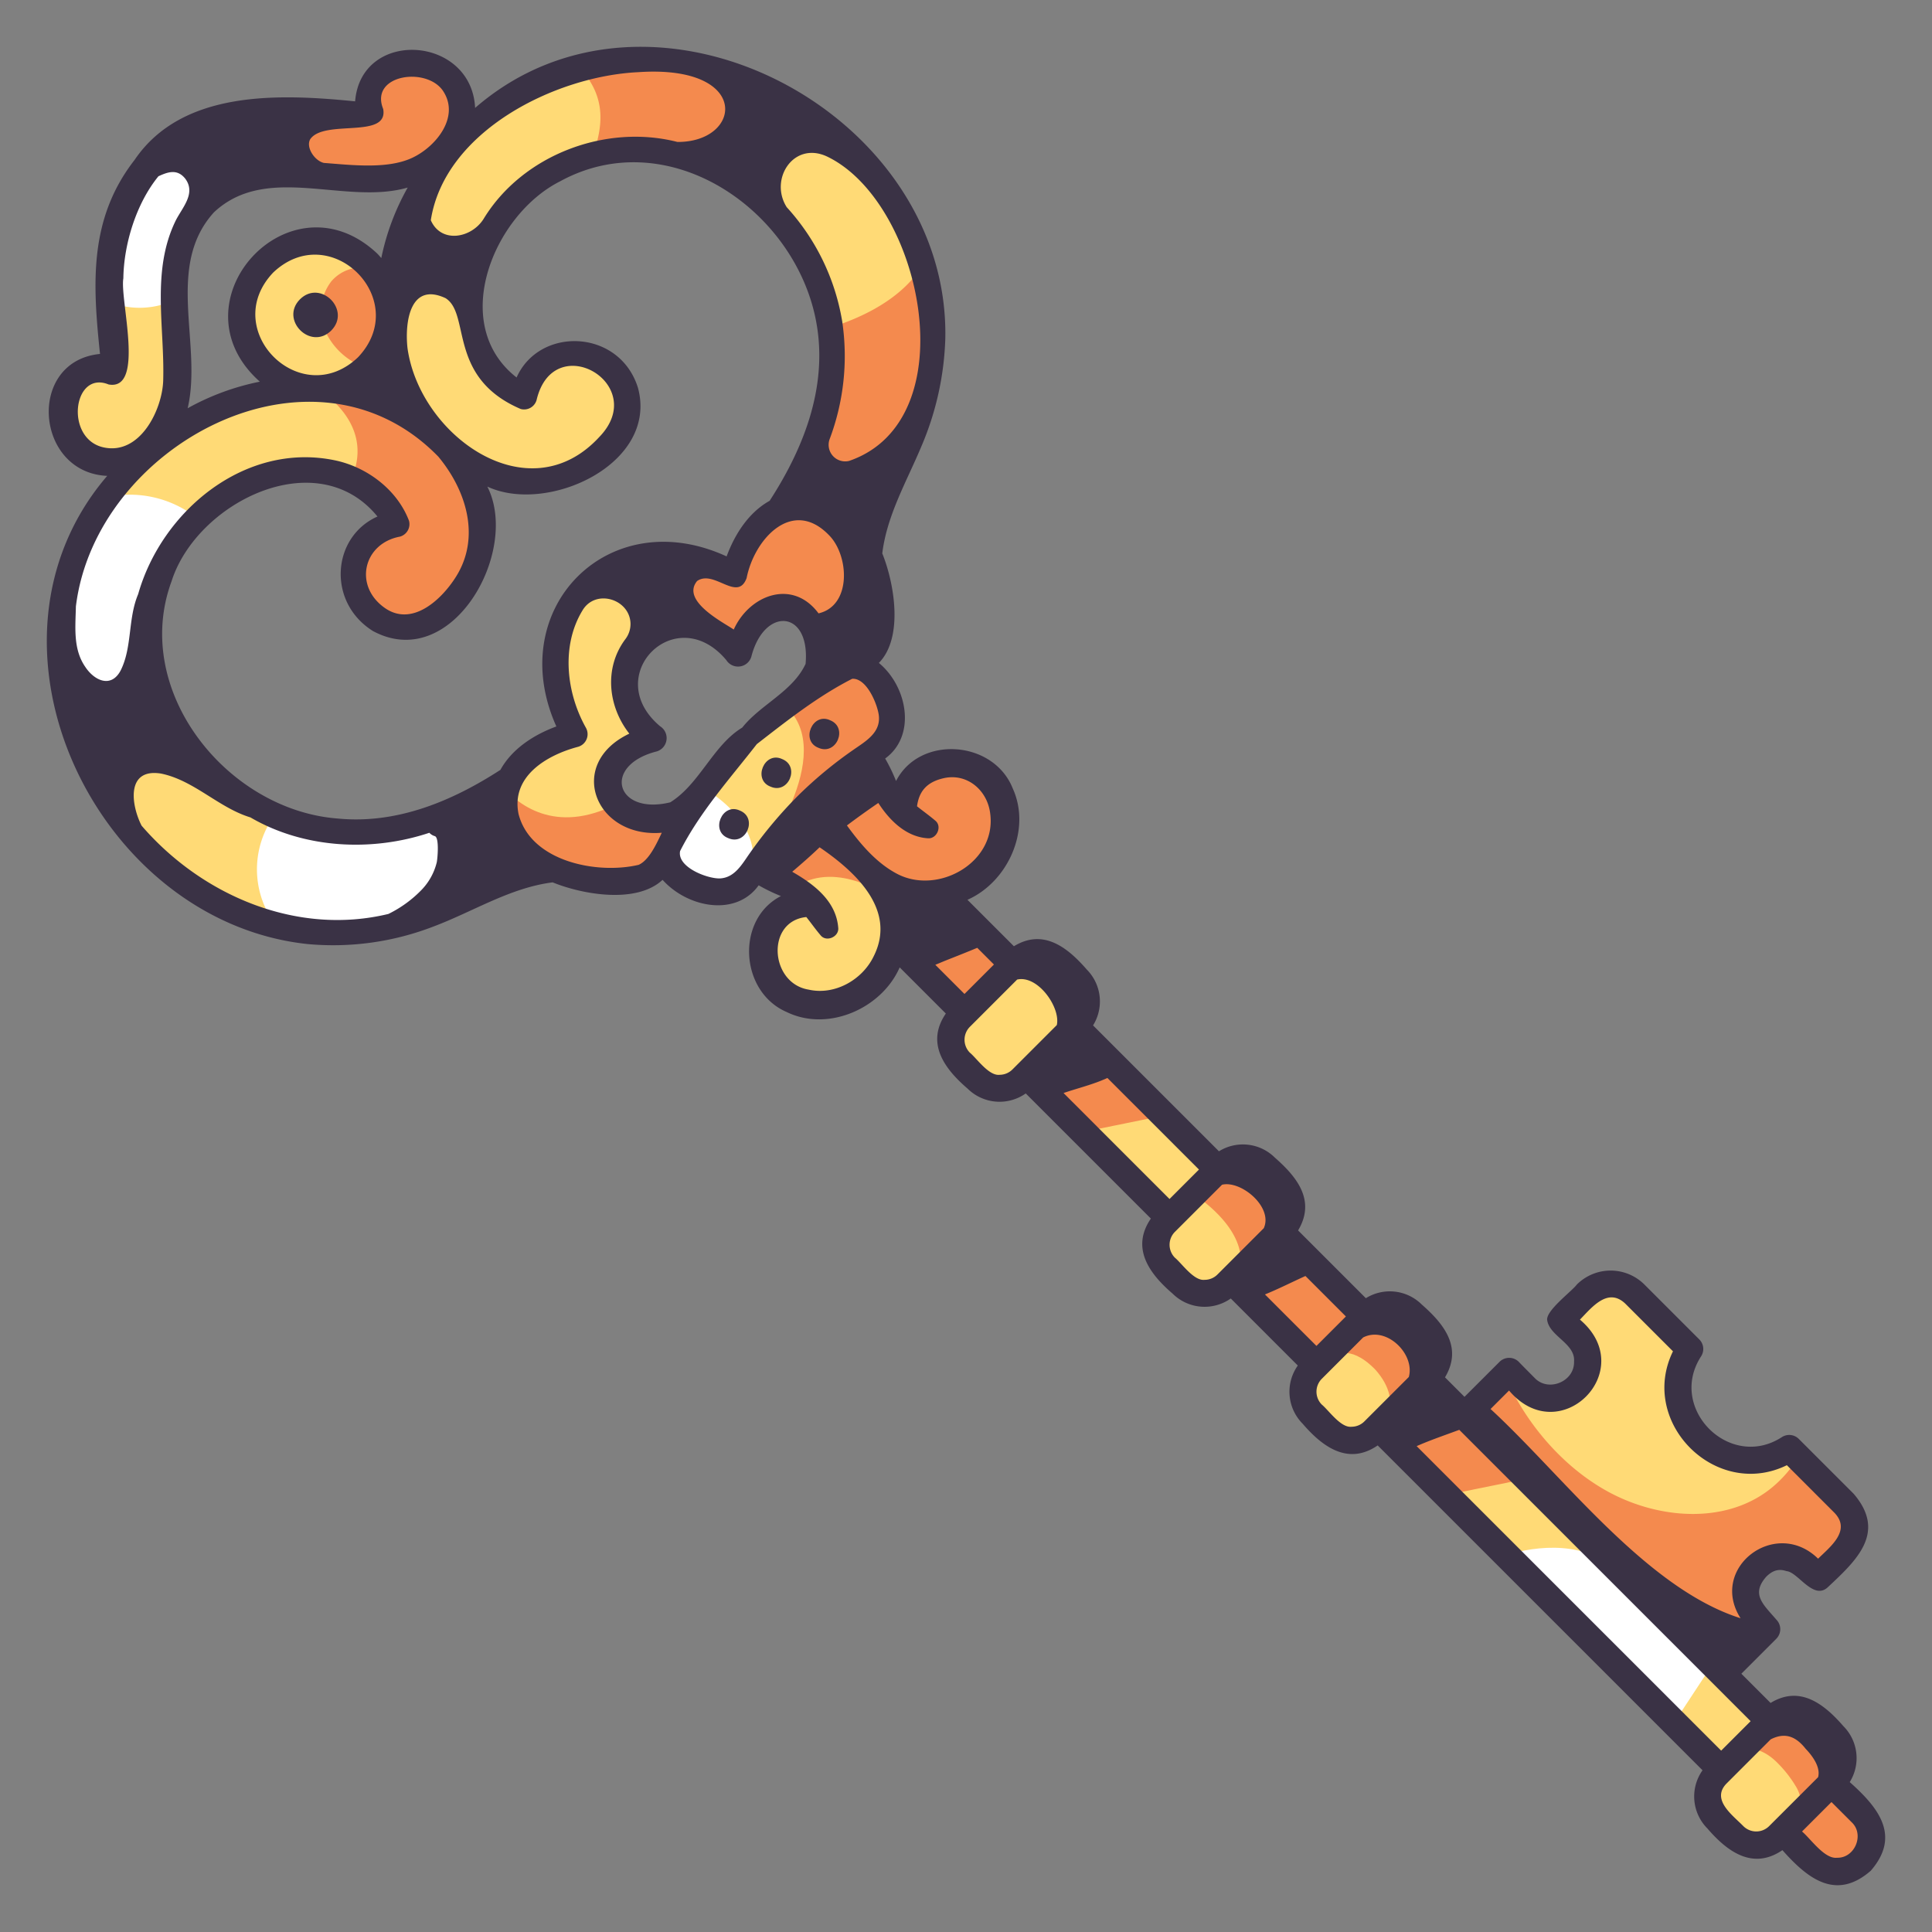 <svg height="512" viewBox="0 0 500 500" width="512" xmlns="http://www.w3.org/2000/svg"><rect x="0" y="0" width="500" height="500" fill="#808080" stroke="none"/><g id="Layer_4" data-name="Layer 4"><path d="m28.731 95.884s-17.265-.742-10.579 13.076 15.989 10.226 15.989 10.226 13.524-6.449 10.61-20.6-1.309-38.637 12.037-49.9c0 0 16.7-8.325 34.268-1.577 0 0 21.1 1.128 29.322-12.707 0 0 3.778-13.3-7.139-17.126s-20.808 2.424-17.705 12.224l-31.642-.4s-23.6.823-31.344 24.976c0 0-7.959 16.03-2.871 34.433z" fill="#ffda76"/><circle cx="81.532" cy="81.646" fill="#ffda76" r="18.714"/><path d="m194.429 24.239s-14.931-10.837-34.8-8.26c-.806.105-33.9-.148-55.206 39.457l-6.532 42.605-42.6 6.537c-39.605 21.311-39.821 54.479-39.457 55.206 0 0-1.43 5.444 8.259 34.8 6.824 20.67 24.853 38.666 53.536 45.539s52.526-16.9 52.526-16.9c16.358 8.723 35.987 4 35.987 4l5.434-3.29c15.993 15.371 24.806 1.4 24.806 1.4l10.78 5.214-11.581 17.753 12.723 12 18.244-4.8 5.4-12.633 17.972 17.973-5.689 6.78 4.9 8.918 10.007 5.986 8.235-3.509 34.9 34.9-2.726 11.451 11.225 8.792 8.04-2.249 21.265 21.628-3.89 9.2 11.203 10.833 9.222-3.5 88.332 88.33c-4.544 7.088-2 10.723 4.362 17.084s11.632.364 11.632.364c15.033 15.033 20.549 6.541 20.835 6.073.468-.286 8.96-5.8-6.074-20.835 0 0 6-5.271-.363-11.632s-10-8.906-17.085-4.362l-88.331-88.329 3.5-9.223-10.843-11.206-9.2 3.89-21.629-21.265 2.249-8.04-8.792-11.226-11.45 2.726-34.9-34.9 3.508-8.234-5.986-10.008-8.917-4.9-6.781 5.69-17.965-17.967 12.633-5.4 4.795-18.244-12-12.723-17.752 11.575-5.213-10.78s13.967-8.814-1.4-24.806l3.289-5.434s4.726-19.63-4-35.987c0 0 23.776-23.843 16.9-52.526s-24.191-49.275-45.537-53.536zm16.032 154.89-17.836 13.61-.016.021-.02.016-13.609 17.837c-8.969 4.481-18.219-3.466-18.219-3.466-9.258-10.941 7.341-15.661 7.341-15.661-12.92-10.306-2.475-24.937-2.151-25.385.448-.324 15.079-10.769 25.384 2.151 0 0 4.72-16.6 15.662-7.341.003-.001 7.945 9.25 3.464 18.218zm-1.78-57.033-19.268 25.804s-22.367-11.326-38.23 3.394l-.017.019-.02.017c-14.72 15.863-3.394 38.23-3.394 38.23l-25.807 19.267c-45.828 18.876-72.857-15.059-72.857-15.059-31.079-48.891 17.192-70.41 17.192-70.41 23.735-10.433 35.385 12.482 35.385 12.482s-18.226 8.673-6.775 21.577 23.809-3.453 23.809-3.453c11.841-19.284 2.859-31.9 1.557-33.561 1.656 1.3 14.276 10.285 33.561-1.556 0 0 16.357-12.36 3.453-23.81s-21.577 6.776-21.577 6.776-22.915-11.65-12.483-35.385c0 0 21.519-48.272 70.41-17.192.001.004 33.937 27.033 15.061 72.864z" fill="#ffda76"/><path d="m194.429 24.239s-14.931-10.837-34.8-8.26c-.806.105-33.9-.148-55.206 39.457l-6.532 42.605-42.6 6.537c-39.605 21.311-39.821 54.479-39.457 55.206 0 0-1.43 5.444 8.259 34.8 6.824 20.67 24.853 38.666 53.536 45.539s52.526-16.9 52.526-16.9c16.358 8.723 35.987 4 35.987 4l5.434-3.29c15.993 15.371 24.806 1.4 24.806 1.4l10.78 5.214-11.581 17.753 12.723 12 18.244-4.8 5.4-12.633 17.972 17.973-5.689 6.78 4.9 8.918 10.007 5.986 8.235-3.509 34.9 34.9-2.726 11.451 11.225 8.792 8.04-2.249 21.265 21.628-3.89 9.2 11.203 10.833 9.222-3.5 88.332 88.33c-4.544 7.088-2 10.723 4.362 17.084s11.632.364 11.632.364c15.033 15.033 20.549 6.541 20.835 6.073.468-.286 8.96-5.8-6.074-20.835 0 0 6-5.271-.363-11.632s-10-8.906-17.085-4.362l-88.331-88.329 3.5-9.223-10.843-11.206-9.2 3.89-21.629-21.265 2.249-8.04-8.792-11.226-11.45 2.726-34.9-34.9 3.508-8.234-5.986-10.008-8.917-4.9-6.781 5.69-17.965-17.967 12.633-5.4 4.795-18.244-12-12.723-17.752 11.575-5.213-10.78s13.967-8.814-1.4-24.806l3.289-5.434s4.726-19.63-4-35.987c0 0 23.776-23.843 16.9-52.526s-24.191-49.275-45.537-53.536zm16.032 154.89-17.836 13.61-.016.021-.02.016-13.609 17.837c-8.969 4.481-18.219-3.466-18.219-3.466-9.258-10.941 7.341-15.661 7.341-15.661-12.92-10.306-2.475-24.937-2.151-25.385.448-.324 15.079-10.769 25.384 2.151 0 0 4.72-16.6 15.662-7.341.003-.001 7.945 9.25 3.464 18.218zm-1.78-57.033-19.268 25.804s-22.367-11.326-38.23 3.394l-.017.019-.02.017c-14.72 15.863-3.394 38.23-3.394 38.23l-25.807 19.267c-45.828 18.876-72.857-15.059-72.857-15.059-31.079-48.891 17.192-70.41 17.192-70.41 23.735-10.433 35.385 12.482 35.385 12.482s-18.226 8.673-6.775 21.577 23.809-3.453 23.809-3.453c11.841-19.284 2.859-31.9 1.557-33.561 1.656 1.3 14.276 10.285 33.561-1.556 0 0 16.357-12.36 3.453-23.81s-21.577 6.776-21.577 6.776-22.915-11.65-12.483-35.385c0 0 21.519-48.272 70.41-17.192.001.004 33.937 27.033 15.061 72.864z" fill="#ffda76"/><path d="m379.155 365.5 10.068-10.069s9.4 13.361 18.969 3.794c0 0 7.587-5.278-4.289-18.474l5.113-5.113a10.731 10.731 0 0 1 15.175 0l13.2 13.2s-9.732 12.04 3.628 24.411c0 0 7.588 10.556 20.783 2.639l18.16 18.161-9.583 13.838s-7.752-9.4-15.834-1.319c0 0-8.33 5.69 0 14.02 0 0-8.767 8.931-26.532-7.282s-48.858-47.806-48.858-47.806z" fill="#ffda76"/><g fill="#f48a4e"><path d="m278.863 267.523-11.49 11.49 13.769 13.77 19.09-3.89z"/><path d="m318.808 331.903 21.265 21.628 13.308-13.307-21.629-21.265z"/><path d="m373.592 387.05c6.726-1.354 16.04-3.25 22.125-4.49l-25.8-25.8-13.308 13.308z"/><path d="m458.251 445.094-2.636-2.636-5.356 10.306s4.558-1.716 9.635 3.361a31.058 31.058 0 0 1 5.1 6.573 8.928 8.928 0 0 1 -1.534 10.634l-2.518 2.518c15.033 15.033 20.549 6.541 20.835 6.073.468-.286 8.96-5.8-6.074-20.835a8 8 0 0 0 2.521-6.235 40.712 40.712 0 0 0 -1.654-3.96 12.744 12.744 0 0 0 -1.23-1.437c-6.366-6.356-10.001-8.906-17.089-4.362z"/><path d="m247.012 194.6-17.756 11.576-3.811-7.88-1.4-2.9s13.968-8.813-1.4-24.806l1.594-2.632-13.73 6.438c-.051.295-.111.591-.184.888v.01q-.1.414-.233.828c-.009.029-.017.058-.026.087-.082.252-.176.505-.276.757-.019.049-.035.1-.054.146-.122.3-.254.591-.4.886l-6.136 4.672c14.025 12.5-6.966 40.142-6.966 40.142l9.79 6.594c10.984-6.956 24.176 2.863 25.1 3.424s7.8 2.965 8.572 2.562c.269-.14 2.751-.157 5.976-.333l-4.091-4.091 12.633-5.4 4.795-18.245z"/><path d="m160.976 207.324c-16.218 8.984-26.41 1.612-31.362-4.218l-2.377 1.774 3.17 18.465c16.306 8.54 35.73 3.869 35.73 3.869l5.434-3.29 5.486-12.541c-7.522 2.359-14.757-3.007-16.081-4.059z"/><path d="m213.6 85.166c1.71 10.344.933 22.734-4.914 36.93l-19.273 25.804a44.631 44.631 0 0 0 -19.121-4.149c1.752 4.326 4.648 11.486 7.3 18.1 4.444-.293 9.463 1.04 13.739 6.4 0 0 4.72-16.6 15.662-7.341a22.292 22.292 0 0 1 4.763 10.958c4.445-.915 9.491-1.942 13.607-2.776l1.7-2.8s4.726-19.63-4-35.987c0 0 23.776-23.843 16.9-52.526q-.946-3.948-2.152-7.682c-6.011 8.43-16.653 12.869-24.211 15.069z"/><path d="m249.924 260.838 10.763-10.763-11.728-11.728-11.775 10.478z"/><path d="m320.154 330.557s5.878-9.43-11.047-21.443l8.753-7.671 13.14 8.931 2.372 8.289z"/><path d="m345.132 351.07s3.886-3.529 10.575 3.159c0 0 5.521 5.418 3.741 11.158l10.323-10.323-8.915-17.009s-15.32 8.345-15.724 13.015z"/><path d="m479.958 394.044-15.5-15.5a31.062 31.062 0 0 1 -6.766 7.135c-11.68 8.836-28.7 7.378-41.546.354-11.986-6.551-21.763-18.257-26.927-30.607l-10.064 10.074s31.09 31.588 48.854 47.8 26.532 7.282 26.532 7.282c-8.33-8.33 0-14.02 0-14.02 8.082-8.083 15.834 1.319 15.834 1.319z"/><path d="m95.7 69.443a10.277 10.277 0 0 0 -9.968 3.387 12.747 12.747 0 0 0 -1.551 12.87 17.9 17.9 0 0 0 9.652 9.147c.22.093.446.18.675.261.083-.081.174-.149.256-.232a18.7 18.7 0 0 0 .936-25.433z"/><path d="m95.534 29.5-18.813-.24c-.015.383-.036.767-.044 1.149-.1 4.687.278 9.393-.005 14.064a40.5 40.5 0 0 1 14.385 2.636s21.1 1.128 29.321-12.707c0 0 3.778-13.3-7.139-17.125s-20.808 2.423-17.705 12.223z"/><path d="m198.445 25.248q-1.981-.6-4.016-1.009s-14.931-10.837-34.8-8.26a48.017 48.017 0 0 0 -9.747 1.435c7.539 8.034 5.833 15.862 3.676 22.495 9.045-2.229 20.218-1.384 33.664 5.632a29.193 29.193 0 0 1 1.24-3.126c2.029-4.277 5.378-7.783 7.774-11.867a20.316 20.316 0 0 0 2.209-5.3z"/></g><path d="m43.038 182.429c-9.846-22.984-1.285-38.79 8.107-48.226a28.018 28.018 0 0 0 -24.218-5.376c-11.322 15.951-11.337 30.479-11.1 30.957 0 0-.94 3.583 3.873 20.591a28.081 28.081 0 0 0 23.338 2.054z" fill="#fff"/><path d="m175.756 211.719-.319 1.281-3.866 10.921c10.69 10.274 18.167 7.44 21.954 4.431 2.407-5.531 3.164-14.63-10.08-23.6l-4.466 5.853a12.87 12.87 0 0 1 -3.223 1.114z" fill="#fff"/><path d="m32.548 54.074a53.64 53.64 0 0 0 -4.512 23.993 21.334 21.334 0 0 0 15.85.121c1.052-10.613 4.5-21.527 11.676-28.4a21.106 21.106 0 0 0 -12.943-11.644 35.441 35.441 0 0 0 -10.071 15.93z" fill="#fff"/><path d="m419.3 407.23c-8.663-8.662-21.193-7.338-30.176-4.647l43.78 43.78 10.132-15.4z" fill="#fff"/><path d="m71.83 209.962a23.841 23.841 0 0 0 -1.409 28.121q3.483 1.136 7.2 2.035c12.863 3.083 24.744 0 33.946-4.34 3.722-7.32 6.773-16.8-.916-23.228-15.746 3.889-28.827 1.566-38.821-2.588z" fill="#fff"/><path d="m82.186 100.45c12.17 8.587 11.444 17.654 8.6 23.822a32.681 32.681 0 0 1 10.877 11.572s-18.226 8.673-6.775 21.577 23.809-3.453 23.809-3.453c11.841-19.284 2.859-31.9 1.557-33.561l.156.12-17.647-17.648-19.248-2.633z" fill="#f48a4e"/></g><g id="Layer_5" fill="#3a3245" data-name="Layer 5"><path d="m191.466 209.768c-4.575-2.133-7.713 5.35-3.009 7.136 4.643 2.067 7.728-5.248 3.009-7.136z"/><path d="m202.416 196.443c-4.575-2.132-7.713 5.35-3.009 7.136 4.647 2.067 7.728-5.248 3.009-7.136z"/><path d="m214.833 186.4c-4.575-2.132-7.713 5.351-3.009 7.136 4.647 2.064 7.728-5.247 3.009-7.136z"/><path d="m77.629 77.46c-5.265 5.312 2.777 13.354 8.089 8.088 5.265-5.312-2.777-13.354-8.089-8.088z"/><path d="m79.573 244.319a72.038 72.038 0 0 0 32.683-4.564c10.22-3.846 19.8-10.019 30.767-11.4 7.618 3.106 21.641 5.679 28.45-.651 6.48 7.217 19 9.627 24.867 1.413a45.824 45.824 0 0 0 5.763 2.785c-11.733 6.026-10.677 24.762 1.493 30.01 10.726 5.228 24.6-.925 29.241-11.552l11.945 11.945c-5.245 7.651-.371 14.276 5.615 19.414a11.751 11.751 0 0 0 15.063 1.263l32.385 32.386c-5.245 7.651-.37 14.277 5.616 19.415a11.751 11.751 0 0 0 15.062 1.263l17.345 17.354a11.729 11.729 0 0 0 1.26 15.061c5.134 5.984 11.779 10.86 19.415 5.614l84.071 84.071a11.728 11.728 0 0 0 1.26 15.061c5.181 6.028 11.763 10.825 19.412 5.612 6.5 7.323 13.837 13.2 22.857 5.336 7.918-9.1 1.9-16.418-5.432-22.951a11.734 11.734 0 0 0 -1.648-14.483c-4.988-5.734-11.235-10.646-18.836-6l-7.566-7.566 9.051-9.051a3.521 3.521 0 0 0 0-4.95c-3.39-3.965-6.608-6.519-2.626-11.084 1.693-1.691 3.271-2.127 5.273-1.459 2.977.234 7 7.749 10.76 4.086 7.414-6.942 15.168-14.13 6.607-24.108l-14.2-14.2a3.5 3.5 0 0 0 -4.378-.463c-13.49 8.761-29.659-7.431-20.905-20.907a3.5 3.5 0 0 0 -.464-4.377l-14.2-14.2a12.388 12.388 0 0 0 -17.5 0c-1.242 1.714-8.146 6.8-7.659 9.268.691 4.176 7.322 6 6.943 10.657.166 5.178-6.66 8-10.209 4.229-.339-.338-3.56-3.585-3.969-4.021a3.521 3.521 0 0 0 -5.09-.149l-9.085 9.074-5.045-5.045c4.577-7.665-.158-13.716-6-18.833a11.732 11.732 0 0 0 -14.482-1.649l-17.538-17.538c4.578-7.666-.16-13.716-6-18.833a11.73 11.73 0 0 0 -14.481-1.649l-32.582-32.581a11.733 11.733 0 0 0 -1.648-14.482c-4.987-5.736-11.236-10.646-18.835-6l-12.023-12.023c10.478-4.635 16.588-18.118 11.722-28.819-4.971-12.518-24.077-13.865-30.2-1.929a45.671 45.671 0 0 0 -2.816-5.815c8.149-5.927 5.761-18.642-1.629-24.736 6.471-6.61 3.954-20.778.878-28.346 1.2-9.9 6.351-18.675 10.151-27.767a76.733 76.733 0 0 0 6.16-27.783c1.246-58.81-75.987-99.428-121.683-59.744-.917-18.817-29.547-20.609-31.054-1.7-19.537-1.949-44.734-3.048-57.084 15.172-11.931 15.318-10.812 32.258-8.938 50.2-19.031 1.855-16.862 30.741 1.865 31.555-37.313 43.464-2.965 115.319 51.825 121.164zm306.183 120.331 4.784-4.784c13.136 15.516 33.858-5.228 18.348-18.348 3.062-3.14 7.2-8.454 11.738-4.136l12.337 12.337c-9 18.408 11.076 38.476 29.476 29.476l12.337 12.338c4.37 4.582-1.122 8.772-4.252 11.853-11.022-10.8-28.362 2.395-20.067 15.411-24.445-7.736-46.041-36.989-64.701-54.147zm-220.473-140.832c-10.8 2.544-27.985-.85-31.092-13.2-1.946-9.777 7.382-15.222 15.429-17.349a3.4 3.4 0 0 0 2.008-4.935c-5.136-9.161-6.388-21.261-.922-30.285 3.334-5.775 12.271-3.064 12.469 3.291a6.475 6.475 0 0 1 -1.352 4.1c-5.567 7.467-4.459 17.426 1.048 24.428-16.467 7.818-8.875 27.1 8.394 25.644-1.565 3.352-3.405 7.153-5.982 8.306zm29.151-53.827c3.3-13.023 15.306-12.26 14.054 1.814-3.326 7.17-11.651 10.507-16.4 16.5-7.532 4.537-11.025 14.624-18.627 19.338-14.172 3.443-17.725-9.592-3.469-13.183a3.612 3.612 0 0 0 .849-6.5c-15.525-13.026 4.019-32.755 17.13-17.122a3.592 3.592 0 0 0 6.463-.847zm31.638 77.574c-2.942 6.028-10.03 10.069-16.77 8.554-10.077-1.61-11.135-17.711-.628-18.79 1.24 1.547 2.383 3.192 3.751 4.789 1.484 1.73 4.63.347 4.522-1.872-.476-6.975-6.164-11.324-11.92-14.636 2.391-2.035 4.846-4.174 7.086-6.331 9.226 6.29 20.099 16.203 13.959 28.286zm18.877.932c2.661-1.05 5.32-2.1 7.962-3.2l4.318 4.319-7.62 7.62-7.55-7.55c.955-.37 1.907-.802 2.89-1.186zm13.733 29.659c-2.778.327-5.854-4.216-7.688-5.734a4.739 4.739 0 0 1 0-6.672l12.241-12.241c5.383-1.23 11.294 7.265 10.266 11.781l-11.483 11.484a4.692 4.692 0 0 1 -3.336 1.382zm51.61 24.523-7.62 7.621-27.426-27.427c3.78-1.29 7.747-2.231 11.347-3.893zm1.454 28.54c-2.779.328-5.854-4.215-7.688-5.734a4.74 4.74 0 0 1 0-6.672l12.207-12.208c4.947-1.178 13.266 5.795 10.8 11.249l-11.984 11.983a4.683 4.683 0 0 1 -3.335 1.382zm26.1-.99 10.47 10.47-7.62 7.621-13.325-13.32c3.611-1.47 6.947-3.18 10.471-4.771zm11.924 39.011c-2.779.326-5.854-4.215-7.689-5.734a4.726 4.726 0 0 1 0-6.673l10.7-10.7c6-3.061 13.462 4.255 11.822 10.227l-11.503 11.498a4.69 4.69 0 0 1 -3.334 1.382zm27.889.8 75.4 75.4-7.62 7.621-78.809-78.803c3.601-1.584 7.341-2.845 11.025-4.216zm101.534 101.541c3.407 3.172.842 9.365-3.81 9.2-3.219.376-6.889-5.042-9.021-6.789l7.62-7.621zm-11.879-18.981c1.846 1.92 3.892 4.806 3.208 7.334l-12.673 12.666a4.725 4.725 0 0 1 -6.674 0c-2.715-2.8-8.432-6.83-4.351-11.023l11.435-11.436c3.775-1.927 6.57-.692 9.055 2.459zm-223.055-251.212c6.036-1.348 11.228 3.1 11.99 9.052 1.772 12.642-13.277 21.194-23.908 15.8-5.463-2.808-9.614-7.747-13.157-12.614q3.99-3 8.122-5.82c2.934 4.554 7.262 8.853 12.932 9.145 2.209.108 3.609-3.033 1.873-4.521-1.6-1.37-3.241-2.517-4.787-3.761.526-3.902 2.555-6.303 6.935-7.281zm-16.845-16.422c.654 4.628-3.358 6.847-6.63 9.133a108.144 108.144 0 0 0 -14.28 11.845 113.956 113.956 0 0 0 -12.363 14.729c-2.065 2.89-3.906 6.448-7.809 6.663-3.331.1-11.159-2.939-10.318-7.092 5.178-10.2 12.954-18.8 19.847-27.665 7.881-6.11 15.746-12.357 24.691-16.909 3.665-.228 6.41 6.271 6.862 9.296zm-12.891-46.481c5.2 5.182 5.988 18.229-2.685 20.256-6.759-9.1-17.931-4.735-21.947 4.185-2.672-1.839-13.734-7.412-9.479-12.562 4.388-3.05 10.448 5.569 12.808-.748 1.994-10.141 11.842-20.911 21.303-11.131zm-15.344-8.879c-5.332 2.971-8.942 8.473-11.132 14.391-30.563-14.08-57.753 13.51-44.062 44.01-5.968 2.2-11.507 5.847-14.48 11.235-12.581 8.15-26.867 14.091-42.13 12.591-28.7-2.2-53.4-33.1-42.985-61.375 6.465-20.42 37.626-36 53.3-16.78-11.844 5.267-13.091 22.2-1.158 29.644 20.407 10.949 38.131-20.573 29.586-37.395 15.534 7.282 44.316-5.813 38.983-25.563-4.744-15.238-25.46-15.987-31.412-2.67-17.63-13.768-6-42.058 11.215-50.74 27.451-15.066 59.649 6.42 65.974 34.61 3.851 17.172-2.428 33.75-11.699 48.042zm-64.418-23.756a3.353 3.353 0 0 0 4.109-2.333c4.4-18.64 29.456-4.072 16.217 9.586-18.366 19.933-46.537-.474-49.633-23.061-.735-6.863.75-17.135 9.859-12.875 6.541 4.11.427 20.538 19.448 28.683zm-42.117-13.376c-14.844 14.082-36.024-7.096-21.944-21.94 14.85-14.083 36.027 7.099 21.944 21.94zm121.243-52.039c24.737 11.629 36.69 68.274 5.857 78.851a4.288 4.288 0 0 1 -5.054-5.583 61.011 61.011 0 0 0 3.263-30.586 57.833 57.833 0 0 0 -14.346-29.492c-4.583-7.208 1.706-17.049 10.28-13.19zm-48.687-21.758c29.272-1.994 26.959 18.151 10.112 18.062-18.51-4.749-40.047 3.3-50.155 19.905-3.152 5.029-11 6.455-13.664.353 3.569-23.027 32.137-37.305 53.707-38.32zm-84.9 17.329c3.662-5.236 20.287.071 18.869-7.8-3.607-8.934 11.353-11.065 15.551-4.578 4.394 6.789-2.1 14.562-8.277 17.327-6.37 2.849-15.4 1.758-22.628 1.208-2.359-.528-4.752-4.052-3.515-6.157zm25.21 12.534a62.847 62.847 0 0 0 -6.83 18.249c-.352-.407-.7-.817-1.087-1.2-22.618-21.21-53.5 12.6-30.348 33.186a64.409 64.409 0 0 0 -18.677 6.877c3.861-16.5-5.9-36.731 6.81-50.712 13.701-12.84 33.911-1.719 50.127-6.4zm-77.402 50.96c9.514 1.706 2.866-21.949 3.813-27.468.121-8.779 3.279-19.306 9.079-26.413 2.418-1.114 4.867-1.995 6.949.63 2.821 3.817-.772 7.442-2.49 10.856-6.368 13.077-2.814 27.489-3.225 41.359-.222 7.486-5.932 19.365-15.4 17.326-10.175-2.19-7.959-20.055 1.274-16.29zm-5.989 73.164c-3.268-4.648-2.591-10.361-2.48-15.716 5.105-41.824 61.448-72.037 93.809-38.756 7.235 8.714 11 20.823 4.554 31.073-3.742 5.953-11.378 13.085-18.488 8.022-8.068-5.746-5.443-16.658 4-18.411a3.35 3.35 0 0 0 2.332-4.109c-3.072-8.094-10.986-13.981-19.324-15.667-23.162-4.734-44.667 13.127-50.769 34.674-2.687 6.346-1.494 13.716-4.538 19.764-2.433 4.575-6.721 2.67-9.096-.873zm14.517 41.006c-2.717-5.343-4.07-14.925 5.03-13.471 8.548 1.734 14.934 8.856 23.141 11.343 13.977 8.148 31.484 8.923 46.307 3.982a3.115 3.115 0 0 0 1.414.866c1.211.362.7 5.9.5 6.8a15.583 15.583 0 0 1 -3.813 6.989 30.685 30.685 0 0 1 -8.7 6.351c-23.69 5.725-48.271-4.754-63.879-22.859z"/></g></svg>